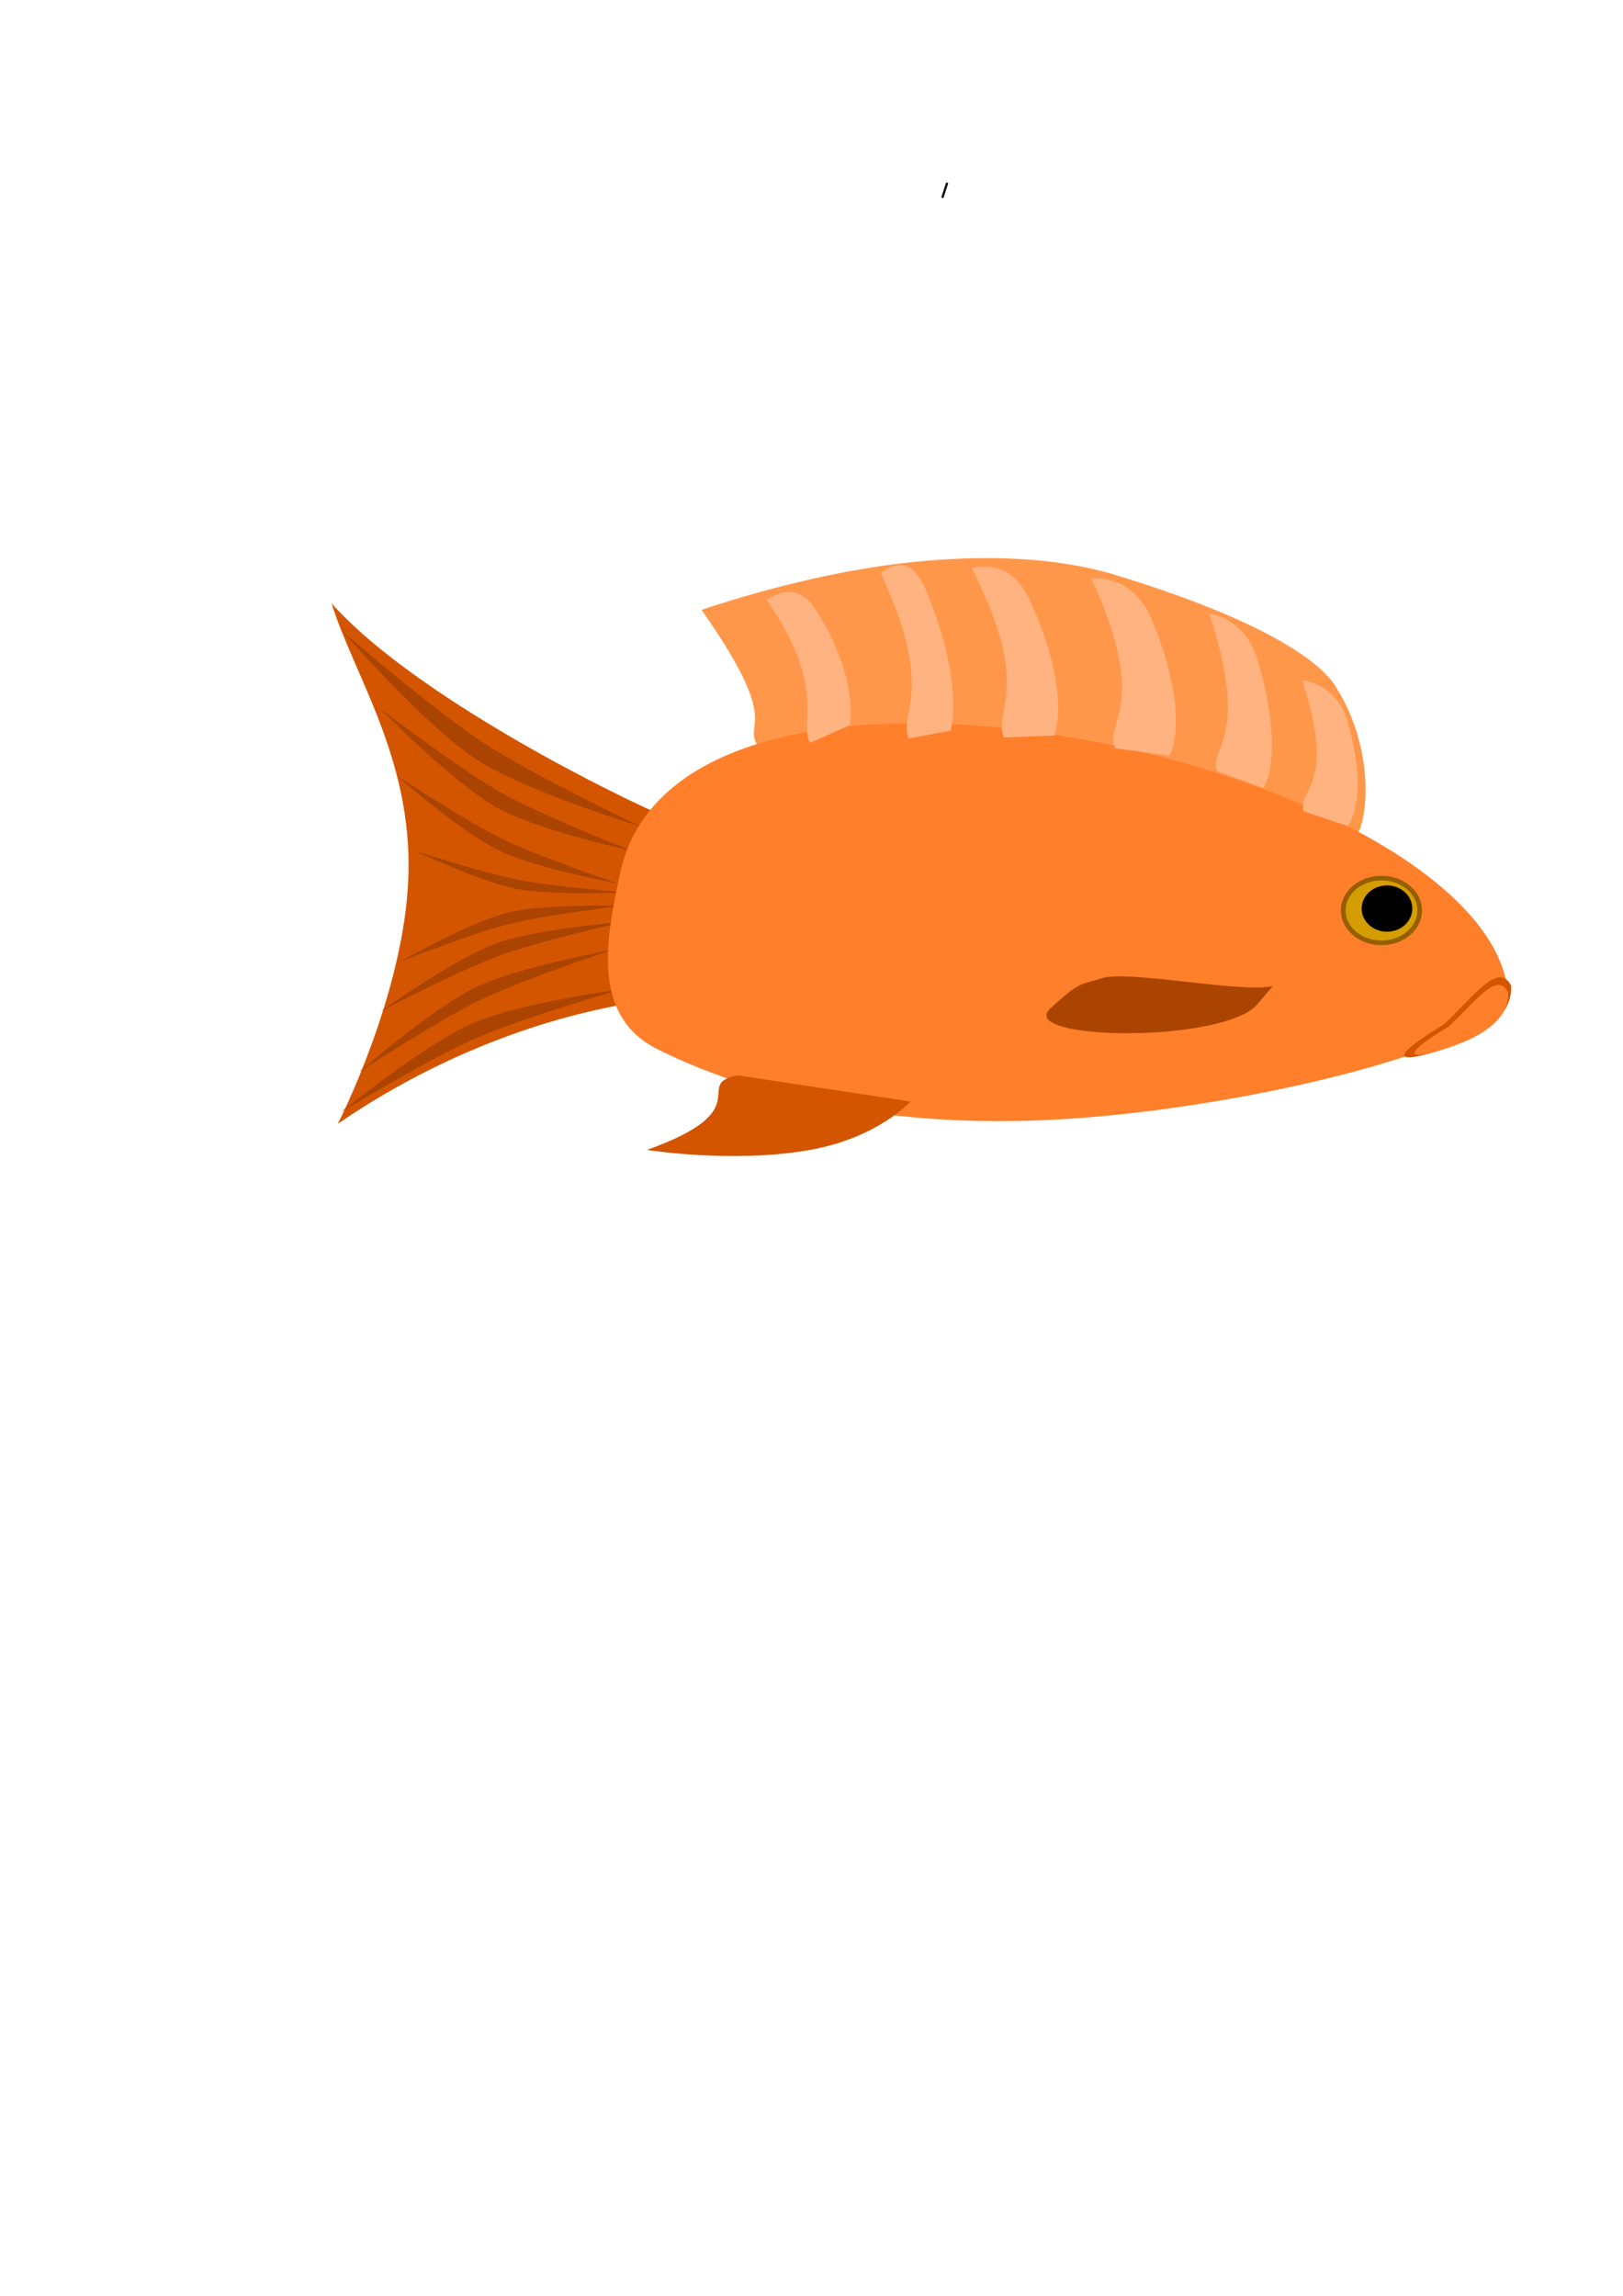 <?xml version="1.0" encoding="UTF-8" standalone="no"?>
<!-- Created with Inkscape (http://www.inkscape.org/) -->

<svg
   xmlns:dc="http://purl.org/dc/elements/1.1/"
   xmlns:cc="http://creativecommons.org/ns#"
   xmlns:rdf="http://www.w3.org/1999/02/22-rdf-syntax-ns#"
   xmlns:svg="http://www.w3.org/2000/svg"
   xmlns="http://www.w3.org/2000/svg"
   xmlns:sodipodi="http://sodipodi.sourceforge.net/DTD/sodipodi-0.dtd"
   xmlns:inkscape="http://www.inkscape.org/namespaces/inkscape"
   width="210mm"
   height="297mm"
   viewBox="0 0 744.094 1052.362"
   id="svg6745"
   version="1.1"
   inkscape:version="0.91 r13725"
   sodipodi:docname="fish.svg"
   inkscape:export-filename="C:\Users\Margaux\Documents\GitHub\lackadaisicalFishes\orangeFish.png"
   inkscape:export-xdpi="90"
   inkscape:export-ydpi="90">
  <defs
     id="defs6747" />
  <sodipodi:namedview
     id="base"
     pagecolor="#ffffff"
     bordercolor="#666666"
     borderopacity="1.0"
     inkscape:pageopacity="0.0"
     inkscape:pageshadow="2"
     inkscape:zoom="1.4"
     inkscape:cx="292.51875"
     inkscape:cy="648.71315"
     inkscape:document-units="px"
     inkscape:current-layer="layer1"
     showgrid="false"
     showguides="false"
     inkscape:window-width="1366"
     inkscape:window-height="705"
     inkscape:window-x="-8"
     inkscape:window-y="-8"
     inkscape:window-maximized="1" />
  <g
     inkscape:label="Layer 1"
     inkscape:groupmode="layer"
     id="layer1">
    <path
       style="fill:#d45500;fill-rule:evenodd;stroke:none;stroke-width:1px;stroke-linecap:butt;stroke-linejoin:miter;stroke-opacity:1"
       d="m 152.02,276.576 c 10.185,32.822 36.917,70.952 35.237,124.848 -1.68,53.896 -32.38,113.723 -32.38,113.723 36.817,-25.364 82.951,-46.258 132.265,-54.979 -10.685,-27.67 -6.776,-56.042 16.306,-86.45 -36.204,-16.081 -117.143,-58.613 -151.429,-97.143 z"
       id="path7295"
       inkscape:connector-curvature="0"
       sodipodi:nodetypes="cscccc" />
    <path
       sodipodi:type="spiral"
       style="fill:none;fill-rule:evenodd;stroke:#000000;stroke-width:1px;stroke-linecap:butt;stroke-linejoin:miter;stroke-opacity:1"
       id="path7321"
       sodipodi:cx="612.85712"
       sodipodi:cy="150.93364"
       sodipodi:expansion="1"
       sodipodi:revolution="6.05235"
       sodipodi:radius="190.77715"
       sodipodi:argument="-40.809982"
       sodipodi:t0="0.99900001"
       d="m 432.043,90.689 c 0.704,-2.313 1.451,-4.613 2.243,-6.898" />
    <path
       style="opacity:1;fill:none;fill-opacity:1;stroke:none;stroke-width:1.111;stroke-linecap:square;stroke-linejoin:miter;stroke-miterlimit:4;stroke-dasharray:none;stroke-opacity:1"
       d="m 146.675,490.377 c 0,-0.603 4.219,-11.371 9.377,-23.929 16.772,-40.841 22.696,-64.555 22.655,-90.689 -0.04,-25.475 -3.593,-39.101 -21.377,-81.998 -6.646,-16.03 -12.083,-29.936 -12.083,-30.903 0,-0.967 2.503,1.38 5.563,5.214 11.384,14.267 34.11,30.031 73.008,50.642 29.511,15.637 49.208,27.037 54.61,31.607 l 3.896,3.296 -5.686,8.366 c -14.763,21.718 -16.349,56.464 -4.19,91.803 1.455,4.229 2.327,7.689 1.937,7.689 -0.39,0 -2.745,-1.053 -5.234,-2.34 -3.705,-1.916 -7.256,-2.189 -19.572,-1.505 -23.731,1.317 -31.502,3.773 -81.823,25.856 -18.244,8.007 -21.08,8.934 -21.08,6.893 z"
       id="path7325"
       inkscape:connector-curvature="0" />
    <path
       style="fill:#aa4400;fill-rule:evenodd;stroke:none;stroke-width:1px;stroke-linecap:butt;stroke-linejoin:miter;stroke-opacity:1"
       d="m 157.143,289.505 c 0,0 37.886,43.475 61.786,58.929 22.555,14.585 74.643,30.357 74.643,30.357 0,0 -49.095,-23.383 -71.786,-38.214 -22.986,-15.024 -64.643,-51.071 -64.643,-51.071 z"
       id="path7467"
       inkscape:connector-curvature="0"
       sodipodi:nodetypes="cscsc" />
    <path
       style="fill:#aa4400;fill-rule:evenodd;stroke:none;stroke-width:0.833px;stroke-linecap:butt;stroke-linejoin:miter;stroke-opacity:1"
       d="m 174.1,324.658 c 0,0 33.565,34.282 53.781,45.56 19.079,10.644 61.706,19.743 61.706,19.743 0,0 -40.859,-15.939 -60.065,-26.783 -19.456,-10.986 -55.421,-38.52 -55.421,-38.52 z"
       id="path7467-3"
       inkscape:connector-curvature="0"
       sodipodi:nodetypes="cscsc" />
    <path
       style="fill:#aa4400;fill-rule:evenodd;stroke:none;stroke-width:0.683px;stroke-linecap:butt;stroke-linejoin:miter;stroke-opacity:1"
       d="m 181.564,355.324 c 0,0 29.646,26.107 47.502,34.696 16.851,8.106 54.502,15.035 54.502,15.035 0,0 -36.089,-12.138 -53.053,-20.397 -17.185,-8.366 -48.951,-29.334 -48.951,-29.334 z"
       id="path7467-3-3"
       inkscape:connector-curvature="0"
       sodipodi:nodetypes="cscsc" />
    <path
       style="fill:#aa4400;fill-rule:evenodd;stroke:none;stroke-width:0.854px;stroke-linecap:butt;stroke-linejoin:miter;stroke-opacity:1"
       d="m 156.399,509.725 c 0,0 38.274,-31.182 60.803,-40.898 21.262,-9.169 67.946,-15.452 67.946,-15.452 0,0 -45.151,13.004 -66.562,22.361 -21.69,9.478 -62.187,33.989 -62.187,33.989 z"
       id="path7467-8"
       inkscape:connector-curvature="0"
       sodipodi:nodetypes="cscsc" />
    <path
       style="fill:#aa4400;fill-rule:evenodd;stroke:none;stroke-width:0.774px;stroke-linecap:butt;stroke-linejoin:miter;stroke-opacity:1"
       d="m 164.518,491.417 c 0,0 33.784,-29.441 54.132,-39.126 19.204,-9.141 62.109,-16.955 62.109,-16.955 0,0 -41.126,13.688 -60.458,23.001 -19.584,9.435 -55.784,33.08 -55.784,33.08 z"
       id="path7467-3-8"
       inkscape:connector-curvature="0"
       sodipodi:nodetypes="cscsc" />
    <path
       style="fill:#aa4400;fill-rule:evenodd;stroke:none;stroke-width:0.719px;stroke-linecap:butt;stroke-linejoin:miter;stroke-opacity:1"
       d="m 174.553,463.539 c 0,0 33.813,-24.18 53.389,-31.245 18.475,-6.667 58.513,-9.812 58.513,-9.812 0,0 -38.987,8.791 -57.596,15.607 -18.851,6.904 -54.307,25.45 -54.307,25.45 z"
       id="path7467-3-3-4"
       inkscape:connector-curvature="0"
       sodipodi:nodetypes="cscsc" />
    <path
       style="fill:#aa4400;fill-rule:evenodd;stroke:none;stroke-width:0.659px;stroke-linecap:butt;stroke-linejoin:miter;stroke-opacity:1"
       d="m 183.184,440.981 c 0,0 31.956,-18.294 49.846,-22.697 16.884,-4.156 52.479,-3.076 52.479,-3.076 0,0 -35.165,4.06 -52.18,8.336 -17.237,4.331 -50.145,17.438 -50.145,17.438 z"
       id="path7467-3-3-4-9"
       inkscape:connector-curvature="0"
       sodipodi:nodetypes="cscsc" />
    <path
       style="fill:#aa4400;fill-rule:evenodd;stroke:none;stroke-width:0.562px;stroke-linecap:butt;stroke-linejoin:miter;stroke-opacity:1"
       d="m 189.914,389.901 c 0,0 30.077,14.289 46.985,17.558 15.957,3.085 49.718,1.613 49.718,1.613 0,0 -33.29,-2.701 -49.371,-5.88 -16.29,-3.221 -47.332,-13.291 -47.332,-13.291 z"
       id="path7467-3-3-4-9-2"
       inkscape:connector-curvature="0"
       sodipodi:nodetypes="cscsc" />
    <path
       style="fill:#ff974b;fill-rule:evenodd;stroke:none;stroke-width:1px;stroke-linecap:butt;stroke-linejoin:miter;stroke-opacity:1;fill-opacity:1"
       d="m 347.478,342.004 274.97,40.513 c 6.039,-12.766 5.813,-43.734 -10.74,-68.78 -6.095,-9.223 -28.607,-28.363 -100.609,-50.264 -33.623,-10.227 -76.945,-9.233 -115.902,-2.652 -38.957,6.581 -73.549,18.75 -73.549,18.75 37.81,53.817 18.5,50.901 25.831,62.433 z"
       id="path7333-2-5-6"
       inkscape:connector-curvature="0"
       sodipodi:nodetypes="ccssscc"
       inkscape:transform-center-x="3.922864"
       inkscape:transform-center-y="14.142136" />
    <path
       style="fill:#ff7f2a;fill-rule:evenodd;stroke:none;stroke-width:1px;stroke-linecap:butt;stroke-linejoin:miter;stroke-opacity:1"
       d="m 691.429,455.219 c 2.182,22.603 -119.038,53.599 -209.658,58.09 -90.62,4.491 -150.64,-17.525 -180.342,-32.376 -30.464,-15.232 -23.62,-50.442 -17.143,-80.714 28.518,-133.295 397.08,-49.222 407.143,55 z"
       id="path7293"
       inkscape:connector-curvature="0"
       sodipodi:nodetypes="sssss" />
    <path
       style="fill:#aa4400;fill-rule:evenodd;stroke:none;stroke-width:1px;stroke-linecap:butt;stroke-linejoin:miter;stroke-opacity:1"
       d="M 583.571,452.005 C 569.25,455.369 516.88,444.474 505,448.434 c -9.545,3.182 -9.22,0.748 -23.402,13.77 -16.362,15.023 81.982,16.289 95.545,-2.699 z"
       id="path7299"
       inkscape:connector-curvature="0"
       sodipodi:nodetypes="csscc" />
    <path
       style="opacity:1;fill:none;fill-opacity:1;stroke:none;stroke-width:1.111;stroke-linecap:square;stroke-linejoin:miter;stroke-miterlimit:4;stroke-dasharray:none;stroke-opacity:1"
       d="m 373.104,493.327 c -27.198,-1.861 -53.116,-7.526 -64.504,-14.1 -8.679,-5.011 -21.448,-19.861 -26.935,-31.324 -9.385,-19.609 -9.455,-35.378 -0.199,-44.251 2.479,-2.376 6.928,-9.258 9.886,-15.291 11.84,-24.148 36.501,-38.885 77.465,-46.292 17.564,-3.176 67.544,-3.631 91.429,-0.832 116.995,13.708 233.608,63.904 233.566,100.537 -0.007,6.201 -4.325,13.035 -11.01,17.427 -21.322,14.009 -103.477,28.243 -194.286,33.662 -22.418,1.338 -98.184,1.642 -115.412,0.464 z m 189.987,-21.042 c 5.399,-2.256 15.026,-10.446 14.982,-12.746 -0.017,-0.901 -1.183,-3.134 -2.589,-4.962 l -2.557,-3.324 -5.345,3.154 c -8.302,4.898 -20.335,3.454 -40.616,-4.876 -16.771,-6.888 -24.403,-8.137 -27.431,-4.487 -4.191,5.05 5.152,15.383 21.269,23.523 13.408,6.772 31.229,8.339 42.288,3.718 z"
       id="path7327"
       inkscape:connector-curvature="0" />
    <path
       style="fill:#ffb380;fill-rule:evenodd;stroke:none;stroke-width:1px;stroke-linecap:butt;stroke-linejoin:miter;stroke-opacity:1"
       d="m 371.445,340.523 18.186,-8.136 c 2.257,-13.303 -3.454,-34.24 -16.043,-53.547 -9.272,-14.22 -22.048,-3.783 -22.048,-3.783 28.395,40.95 14.282,56.508 19.905,65.467 z"
       id="path7333"
       inkscape:connector-curvature="0"
       sodipodi:nodetypes="ccscc" />
    <path
       style="fill:#ffb380;fill-rule:evenodd;stroke:none;stroke-width:1px;stroke-linecap:butt;stroke-linejoin:miter;stroke-opacity:1"
       d="m 416.618,338.49 19.233,-3.536 c 3.434,-14.301 -0.603,-39.681 -11.791,-65.357 -8.24,-18.91 -20.17,-6.729 -20.17,-6.729 25.457,54.982 7.76,63.776 12.728,75.622 z"
       id="path7333-2"
       inkscape:connector-curvature="0"
       sodipodi:nodetypes="ccscc" />
    <path
       style="fill:#ffb380;fill-rule:evenodd;stroke:none;stroke-width:1px;stroke-linecap:butt;stroke-linejoin:miter;stroke-opacity:1"
       d="m 460.374,338.072 22.91,-0.927 c 4.534,-13.104 0.572,-37.633 -11.856,-63.342 -9.153,-18.934 -25.897,-13.295 -25.897,-13.295 28.389,55.241 9.339,65.728 14.843,77.565 z"
       id="path7333-2-5"
       inkscape:connector-curvature="0"
       sodipodi:nodetypes="ccscc"
       inkscape:transform-center-x="2.9453521"
       inkscape:transform-center-y="14.516447" />
    <path
       style="fill:#ffb380;fill-rule:evenodd;stroke:none;stroke-width:1px;stroke-linecap:butt;stroke-linejoin:miter;stroke-opacity:1"
       d="m 511.269,343.049 24.883,3.328 c 5.785,-11.856 3.126,-36.345 -8.627,-63.538 -8.656,-20.027 -27.173,-17.654 -27.173,-17.654 27.079,58.741 5.742,65.384 10.917,77.864 z"
       id="path7333-2-5-4"
       inkscape:connector-curvature="0"
       sodipodi:nodetypes="ccscc" />
    <path
       style="fill:#ffb380;fill-rule:evenodd;stroke:none;stroke-width:0.905px;stroke-linecap:butt;stroke-linejoin:miter;stroke-opacity:1"
       d="m 557.951,353.443 21.189,7.777 c 5.886,-9.543 5.456,-32.066 -2.605,-58.768 -5.936,-19.666 -22.073,-21.094 -22.073,-21.094 18.869,58.006 -0.022,59.873 3.489,72.086 z"
       id="path7333-2-5-4-5"
       inkscape:connector-curvature="0"
       sodipodi:nodetypes="ccscc" />
    <path
       style="fill:#ffb380;fill-rule:evenodd;stroke:none;stroke-width:0.728px;stroke-linecap:butt;stroke-linejoin:miter;stroke-opacity:1"
       d="m 597.676,371.915 20.1,6.721 c 6.023,-7.879 6.454,-26.64 -0.301,-48.97 -4.975,-16.445 -20.451,-17.822 -20.451,-17.822 15.983,48.523 -2.269,49.859 0.652,60.07 z"
       id="path7333-2-5-4-8"
       inkscape:connector-curvature="0"
       sodipodi:nodetypes="ccscc" />
    <path
       style="fill:#d45500;fill-rule:evenodd;stroke:none;stroke-width:1px;stroke-linecap:butt;stroke-linejoin:miter;stroke-opacity:1;fill-opacity:1"
       d="m 338.228,492.917 79.202,12.003 c 0,0 -14.811,16.645 -46.177,22.213 -35.38,6.28 -74.643,-0.041 -74.643,-0.041 52.166,-18.606 20.258,-30.126 41.618,-34.174 z"
       id="path7333-20"
       inkscape:connector-curvature="0"
       sodipodi:nodetypes="ccscc" />
    <ellipse
       style="opacity:1;fill:#d49d00;fill-opacity:1;stroke:#955e00;stroke-width:2.12;stroke-linecap:square;stroke-linejoin:miter;stroke-miterlimit:4;stroke-dasharray:none;stroke-opacity:1"
       id="path7446"
       cx="633.366"
       cy="417.341"
       rx="17.518"
       ry="14.852" />
    <ellipse
       style="opacity:1;fill:#000000;fill-opacity:1;stroke:none;stroke-width:2.811;stroke-linecap:square;stroke-linejoin:miter;stroke-miterlimit:4;stroke-dasharray:none;stroke-opacity:1"
       id="path7448"
       cx="635.891"
       cy="416.471"
       rx="11.617"
       ry="10.607" />
    <path
       style="fill:#d45500;fill-rule:evenodd;stroke:none;stroke-width:1px;stroke-linecap:butt;stroke-linejoin:miter;stroke-opacity:1;fill-opacity:1"
       d="m 692.817,451.844 c -3.523,-7.072 -9.331,-3.1 -14.564,1.575 -5.233,4.675 -12.746,13.267 -16.823,16.507 -41.06,24.982 0.966,12.037 13.308,5.594 11.888,-6.206 18.5,-13.838 18.078,-23.675 z"
       id="path7450"
       inkscape:connector-curvature="0"
       sodipodi:nodetypes="cscsc" />
    <path
       style="fill:#ff7f2a;fill-opacity:1;fill-rule:evenodd;stroke:none;stroke-width:1px;stroke-linecap:butt;stroke-linejoin:miter;stroke-opacity:1"
       d="m 691.448,454.862 c -3.086,-6.177 -8.175,-2.708 -12.759,1.375 -4.584,4.083 -11.167,11.587 -14.738,14.416 -35.972,21.819 0.846,10.512 11.659,4.885 10.415,-5.42 16.208,-12.085 15.838,-20.677 z"
       id="path7450-6"
       inkscape:connector-curvature="0"
       sodipodi:nodetypes="cscsc" />
  </g>
</svg>
